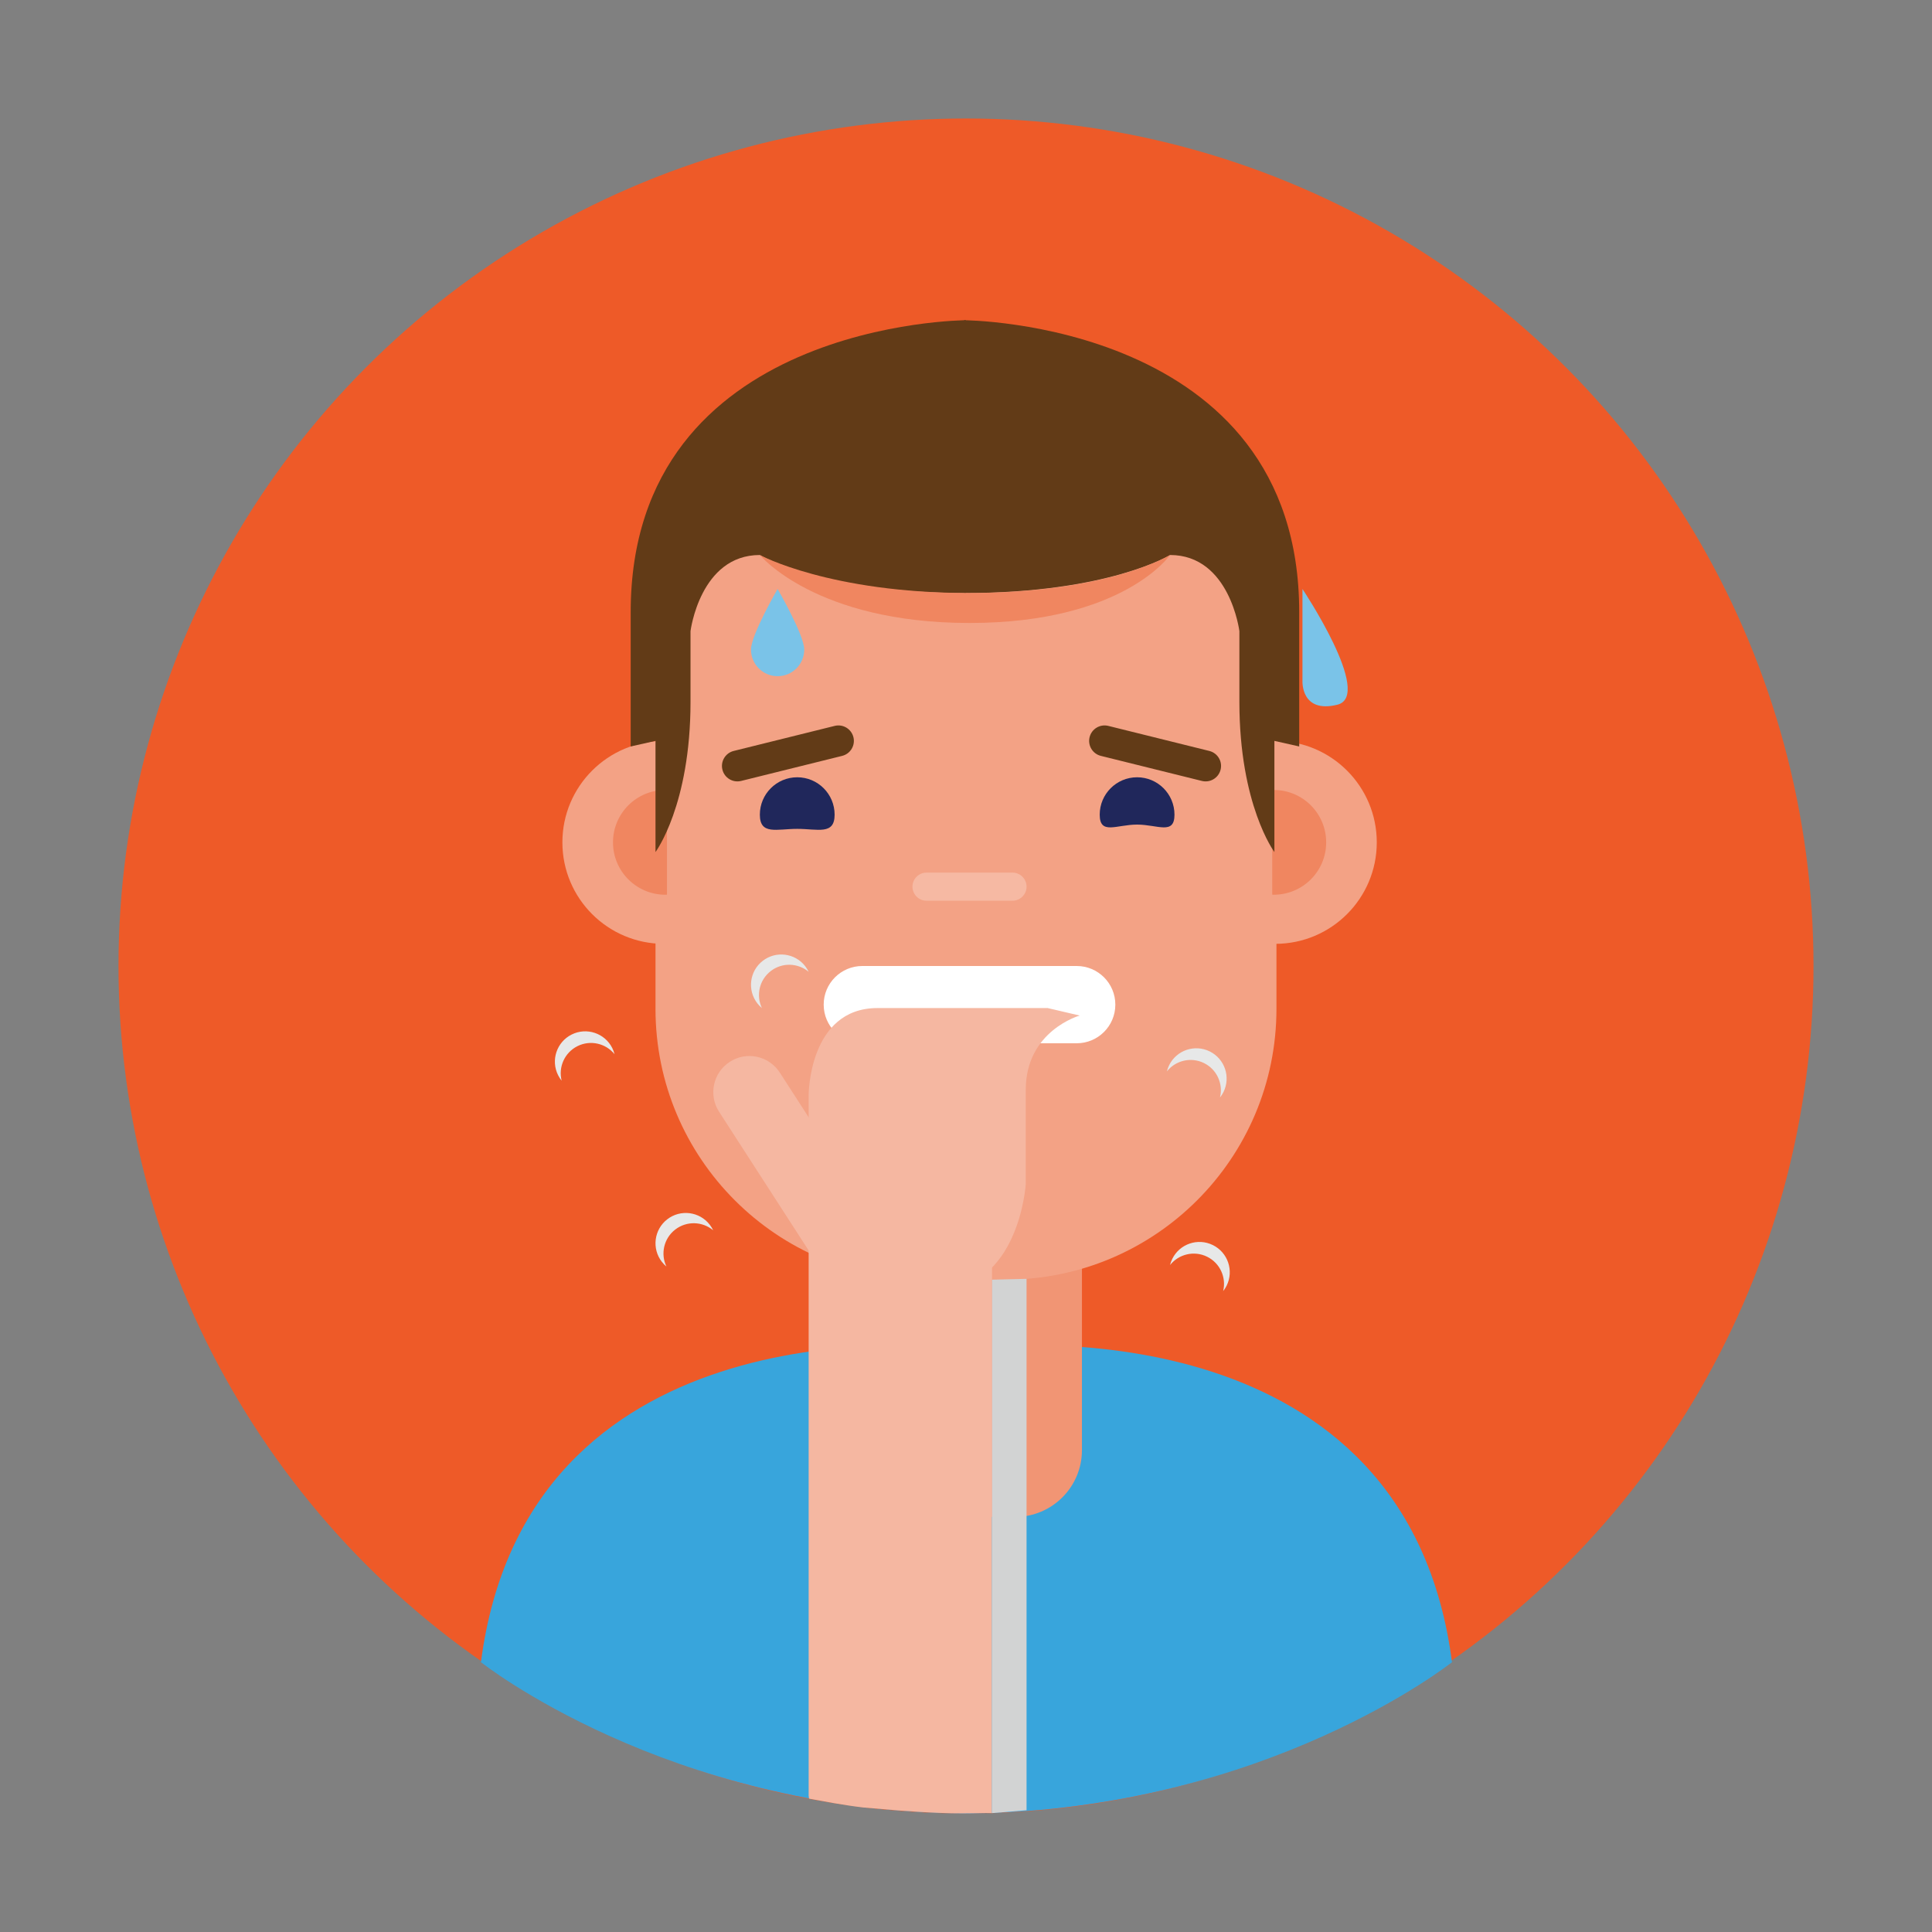 <?xml version="1.0" encoding="utf-8"?>
<!-- Generator: Adobe Illustrator 16.0.0, SVG Export Plug-In . SVG Version: 6.00 Build 0)  -->
<!DOCTYPE svg PUBLIC "-//W3C//DTD SVG 1.1 Tiny//EN" "http://www.w3.org/Graphics/SVG/1.1/DTD/svg11-tiny.dtd">
<svg version="1.1" baseProfile="tiny" id="Layer_1" xmlns="http://www.w3.org/2000/svg" xmlns:xlink="http://www.w3.org/1999/xlink"
	 x="0px" y="0px" width="300px" height="300px" viewBox="0 0 300 300" xml:space="preserve">
<rect x="0" y="0" width="300" height="300" fill="#808080" stroke="none"/>
<g>
	<circle fill="#EE5A28" cx="150" cy="150" r="131.6"/>
	<path fill="#38A5DC" d="M151.048,281.586c45.639-0.6,74.417-23.483,74.417-23.483c-7.035-54.296-67.039-49.664-75.392-48.751
		c-8.353-0.913-68.357-5.545-75.392,48.751c0,0,28.779,22.884,74.417,23.483c0,0,0.647,0.017,0.975,0.014
		C150.401,281.603,151.048,281.586,151.048,281.586z"/>
	<path fill="#F19574" d="M168.004,225.176c0,5.727-4.641,10.367-10.367,10.367h-13.178c-5.726,0-10.367-4.641-10.367-10.367v-52.949
		c0-5.725,4.641-10.365,10.367-10.365h13.178c5.726,0,10.367,4.641,10.367,10.365V225.176z"/>
	<path fill="#F3A285" d="M198.207,156.645c0,23.23-18.829,42.058-42.059,42.058h-12.304c-23.227,0-42.059-18.827-42.059-42.058
		V100.77c0-23.229,18.832-42.058,42.059-42.058h12.304c23.229,0,42.059,18.829,42.059,42.058V156.645z"/>
	<g>
		<path fill="#F3A285" d="M103.564,115.058c-0.16-0.006-0.319-0.014-0.48-0.014c-8.702,0-15.756,7.057-15.756,15.758
			s7.054,15.756,15.756,15.756c0.161,0,0.32-0.007,0.48-0.011V115.058z"/>
		<path fill="#F08660" d="M103.564,122.676c-0.083-0.002-0.165-0.007-0.248-0.007c-4.491,0-8.131,3.641-8.131,8.133
			c0,4.491,3.641,8.131,8.131,8.131c0.083,0,0.165-0.004,0.248-0.006V122.676z"/>
	</g>
	<g>
		<path fill="#F3A285" d="M197.55,115.058c0.159-0.006,0.318-0.014,0.479-0.014c8.702,0,15.756,7.057,15.756,15.758
			s-7.055,15.756-15.756,15.756c-0.161,0-0.32-0.007-0.479-0.011V115.058z"/>
		<path fill="#F08660" d="M197.55,122.676c0.083-0.002,0.164-0.007,0.247-0.007c4.491,0,8.132,3.641,8.132,8.133
			c0,4.491-3.641,8.131-8.132,8.131c-0.083,0-0.165-0.004-0.247-0.006V122.676z"/>
	</g>
	<path fill="#F6B9A3" d="M159.403,137.681c0,1.205-0.977,2.182-2.182,2.182h-13.351c-1.205,0-2.182-0.977-2.182-2.182l0,0
		c0-1.205,0.977-2.181,2.182-2.181h13.351C158.426,135.5,159.403,136.476,159.403,137.681L159.403,137.681z"/>
	<path fill="#FFFFFF" d="M173.189,155.999c0,3.313-2.686,5.999-5.999,5.999h-33.289c-3.313,0-5.999-2.686-5.999-5.999l0,0
		c0-3.313,2.686-5.999,5.999-5.999h33.289C170.504,150,173.189,152.686,173.189,155.999L173.189,155.999z"/>
	<path fill="#20275B" d="M129.599,126.5c0,3.206-2.599,2.206-5.805,2.206s-5.805,1-5.805-2.206s2.599-5.805,5.805-5.805
		S129.599,123.294,129.599,126.5z"/>
	<path fill="#20275B" d="M182.373,126.5c0,3.206-2.599,1.541-5.805,1.541s-5.805,1.665-5.805-1.541s2.599-5.805,5.805-5.805
		S182.373,123.294,182.373,126.5z"/>
	<path fill="#623B17" d="M132.518,114.467c0.319,1.286-0.465,2.587-1.751,2.906l-15.686,3.891c-1.286,0.319-2.587-0.465-2.906-1.751
		l0,0c-0.319-1.286,0.465-2.587,1.751-2.906l15.686-3.891C130.897,112.397,132.198,113.181,132.518,114.467L132.518,114.467z"/>
	<path fill="#623B17" d="M169.191,114.467c-0.319,1.286,0.465,2.587,1.751,2.906l15.686,3.891c1.286,0.319,2.587-0.465,2.906-1.751
		l0,0c0.319-1.286-0.465-2.587-1.751-2.906l-15.686-3.891C170.811,112.397,169.51,113.181,169.191,114.467L169.191,114.467z"/>
	<path fill="#623B17" d="M101.786,115.044v17.261c0,0,5.437-7.283,5.437-23.326V98.002c0,0,1.478-11.821,10.766-11.821
		c0,0,9.552,5.911,32.007,5.911V49.725c0,0-52.062,0.148-52.062,45.322v20.863L101.786,115.044z"/>
	<path fill="#623B17" d="M197.888,115.044v17.261c0,0-5.437-7.283-5.437-23.326V98.002c0,0-1.478-11.821-10.766-11.821
		c0,0-9.552,5.911-32.007,5.911V49.725c0,0,52.062,0.148,52.062,45.322v20.863L197.888,115.044z"/>
	<path fill="#F08660" d="M117.989,86.181c0,0,10.863,5.905,32.557,5.905s31.139-5.905,31.139-5.905s-7.237,10.555-31.139,10.555
		S117.989,86.181,117.989,86.181z"/>
	<path fill="#F5B7A1" d="M167.653,157.695c0,0-8.373,2.354-8.373,11.512v14.651c0,0-1.012,16.483-13.85,16.483
		c-12.837,0-19.865-2.879-19.865-18.838V170.05c0,0,0-13.519,10.691-13.519h26.425L167.653,157.695z"/>
	<path fill="#F5B7A1" d="M125.634,279.296c2.343,0.424,5.33,1.008,8.368,1.365l5.5,0.465c9.752,0.759,12.224,0.308,14.534,0.413
		V177.651c0-5.932-4.809-10.742-10.742-10.742h-6.986c-5.933,0-10.742,4.81-10.742,11.629v100.758
		C125.589,278.411,125.608,279.291,125.634,279.296z"/>
	<path fill="#F5B7A1" d="M126.849,196.16c1.68,2.604,5.152,3.351,7.756,1.67l0,0c2.604-1.681,3.35-5.153,1.67-7.757l-15.191-23.528
		c-1.681-2.604-5.153-3.352-7.756-1.671l0,0c-2.604,1.681-3.352,5.154-1.671,7.757L126.849,196.16z"/>
	<polygon fill="#D2D3D3" points="154.037,198.702 159.403,198.577 159.403,281.094 154.037,281.539 	"/>
	<path fill="#E7E8E8" d="M89.664,162.447c2.013-1.008,4.403-0.435,5.762,1.248c-0.082-0.323-0.197-0.642-0.352-0.952
		c-1.164-2.323-3.991-3.263-6.313-2.099c-2.323,1.164-3.263,3.99-2.099,6.313c0.155,0.31,0.342,0.593,0.551,0.852
		C86.679,165.712,87.651,163.456,89.664,162.447z"/>
	<path fill="#E7E8E8" d="M186.95,165.07c2.021,0.992,3.01,3.242,2.493,5.343c0.208-0.261,0.392-0.545,0.545-0.856
		c1.145-2.333,0.183-5.152-2.149-6.297c-2.333-1.146-5.151-0.184-6.297,2.149c-0.153,0.311-0.266,0.631-0.345,0.954
		C182.543,164.67,184.928,164.078,186.95,165.07z"/>
	<path fill="#E7E8E8" d="M187.438,195.142c2.021,0.992,3.01,3.242,2.493,5.343c0.208-0.261,0.392-0.545,0.545-0.856
		c1.145-2.333,0.183-5.152-2.149-6.297c-2.333-1.146-5.151-0.184-6.297,2.149c-0.153,0.311-0.266,0.631-0.345,0.954
		C183.032,194.741,185.417,194.149,187.438,195.142z"/>
	<path fill="#E7E8E8" d="M104.843,190.93c1.779-1.38,4.235-1.281,5.895,0.106c-0.143-0.301-0.318-0.592-0.53-0.866
		c-1.593-2.053-4.548-2.427-6.601-0.834c-2.053,1.592-2.427,4.547-0.833,6.601c0.212,0.274,0.45,0.516,0.706,0.729
		C102.549,194.712,103.064,192.31,104.843,190.93z"/>
	<path fill="#E7E8E8" d="M119.671,150.794c1.779-1.38,4.235-1.281,5.895,0.106c-0.143-0.301-0.318-0.592-0.53-0.866
		c-1.593-2.053-4.548-2.427-6.601-0.834c-2.053,1.592-2.427,4.547-0.833,6.601c0.212,0.274,0.45,0.516,0.706,0.729
		C117.377,154.577,117.893,152.175,119.671,150.794z"/>
	<path fill="#7AC3E8" d="M202.246,91.458v14.315c0,0-0.241,5.051,5.414,3.656S202.246,91.458,202.246,91.458z"/>
	<path fill="#7AC3E8" d="M124.879,100.868c0,2.282-1.851,4.132-4.133,4.132s-4.132-1.85-4.132-4.132c0-2.283,4.132-9.41,4.132-9.41
		S124.879,98.585,124.879,100.868z"/>
</g>
</svg>
